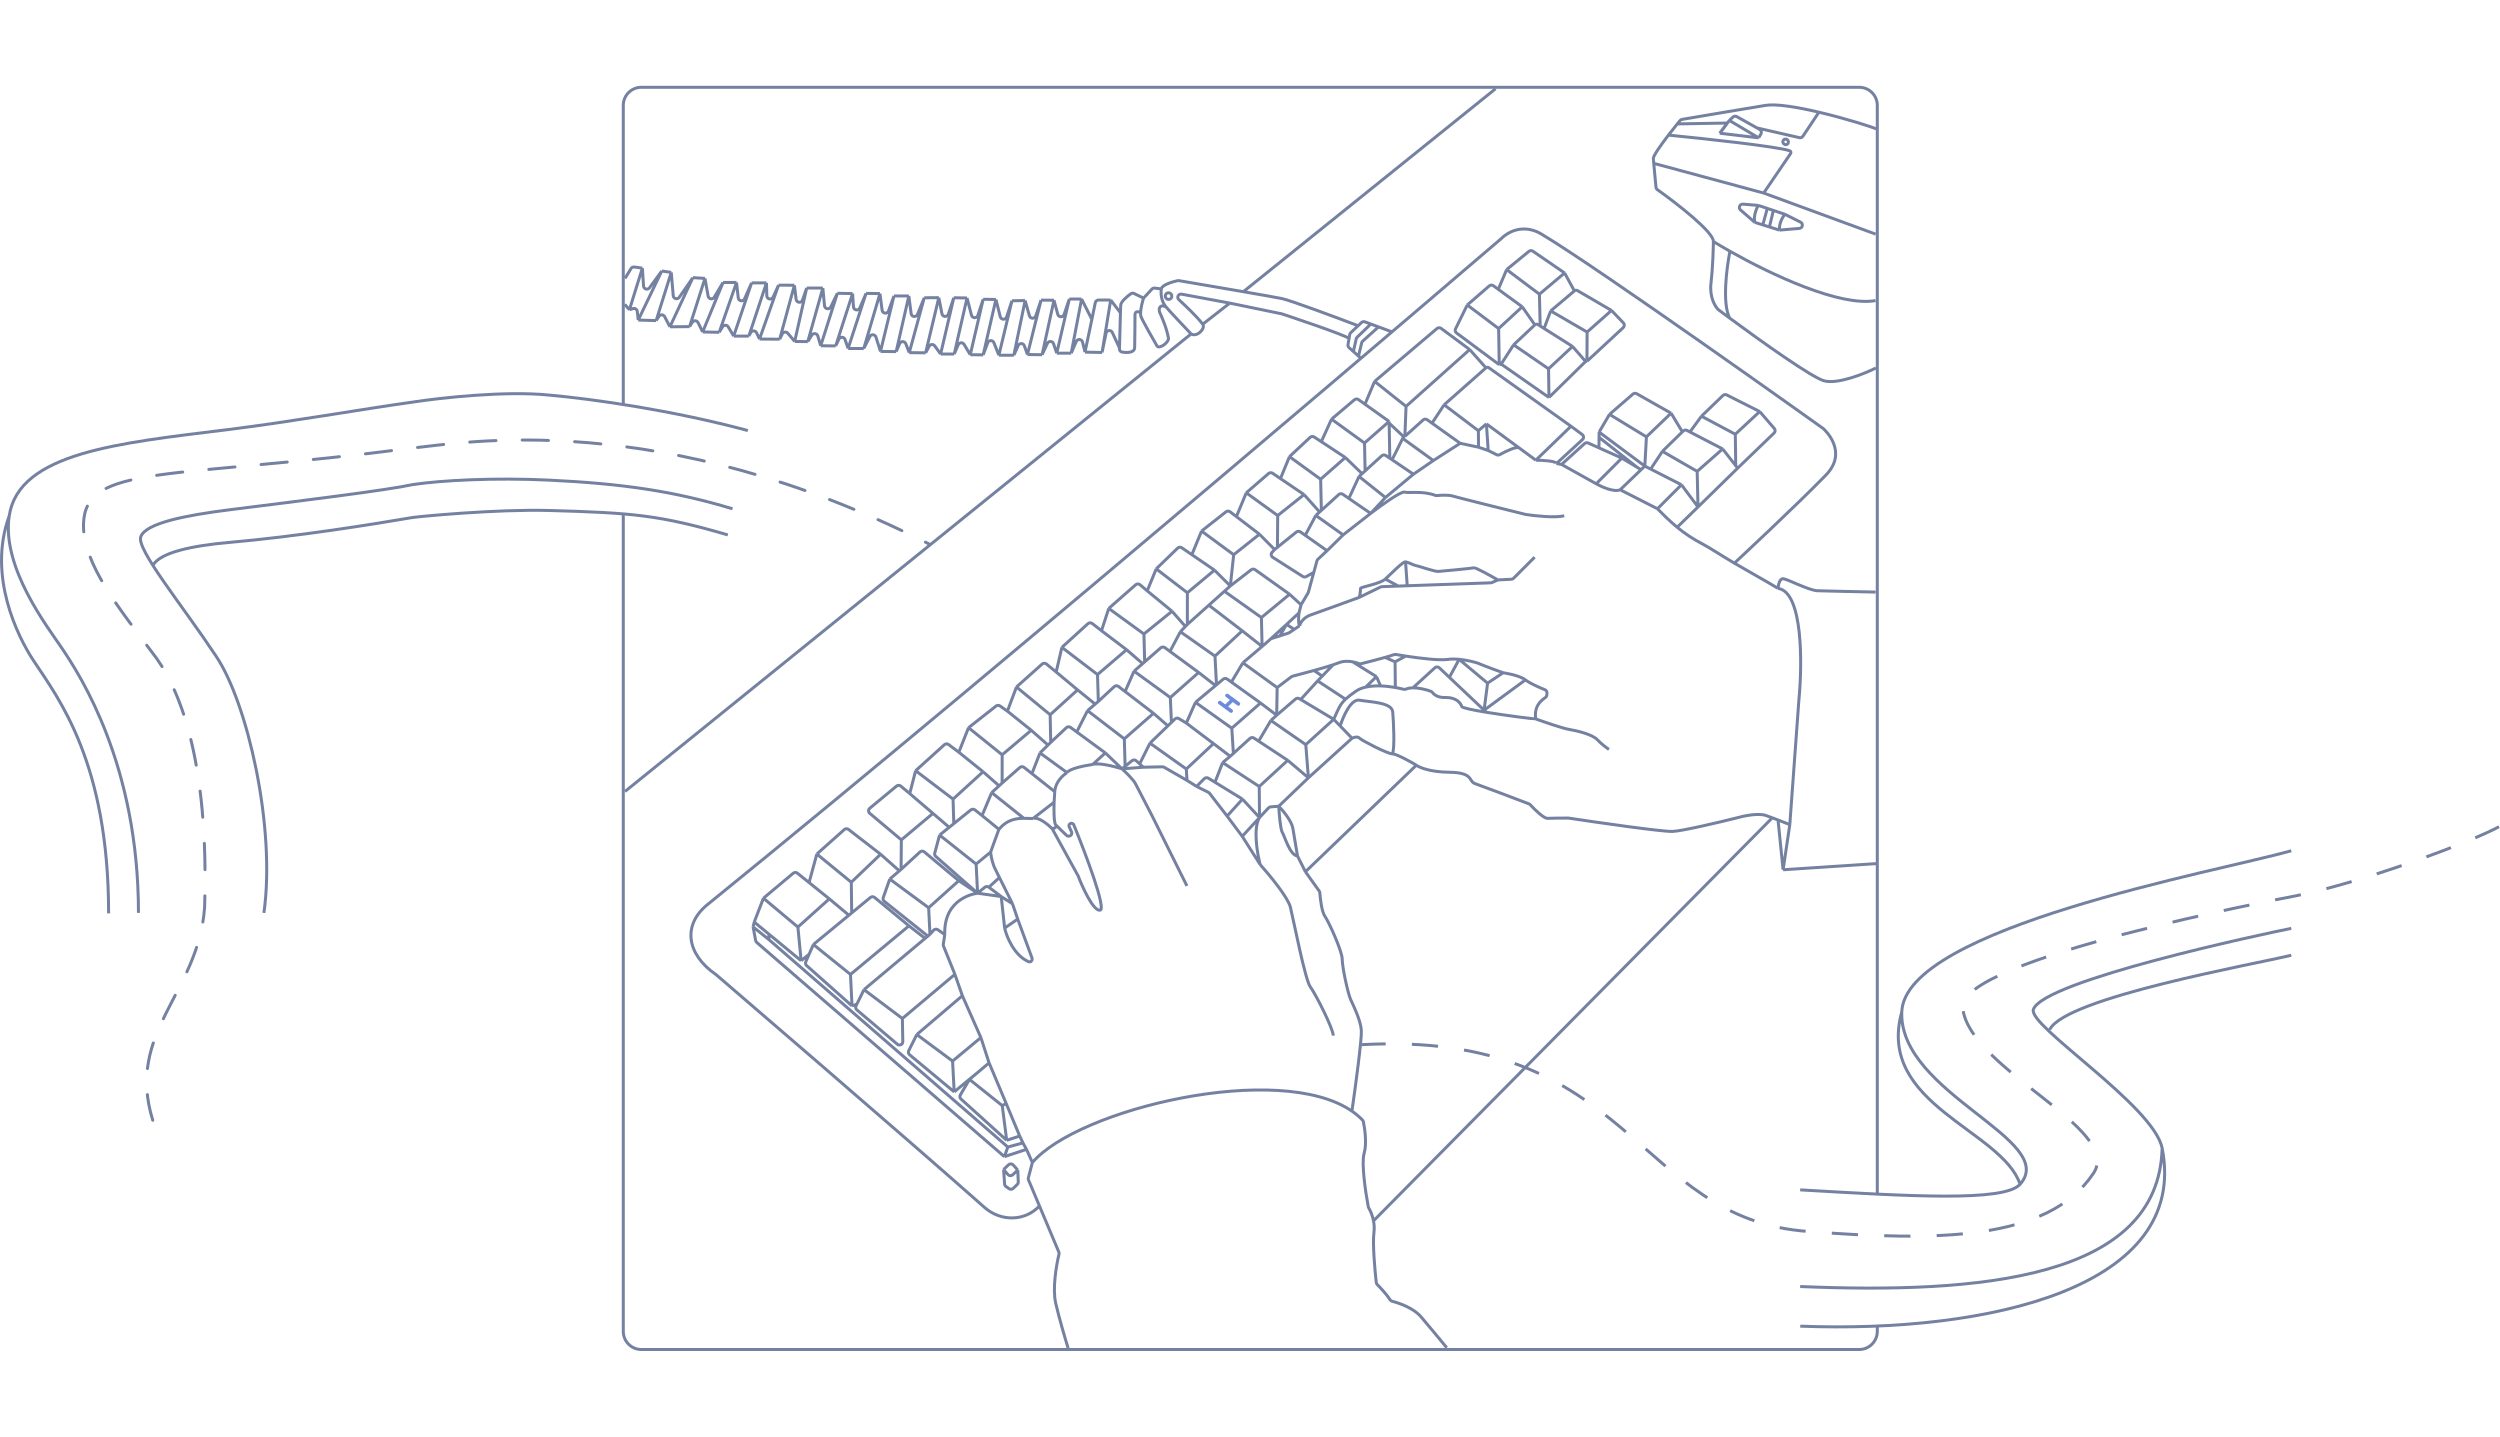 <svg width="8289" height="4763" viewBox="0 0 8289 4763" fill="none" xmlns="http://www.w3.org/2000/svg">
<path d="M506.503 3714.41C415.828 3420.75 657.711 3295.33 678.354 3008.97C693.545 2515.93 594.231 2275.31 502.553 2160.67C399.035 2021.81 272.918 1868.82 276.88 1736.67C282.858 1537.26 560.555 1590.27 1368.73 1485.49C1529.08 1469.16 2185.44 1348.07 3082.73 1804.81" stroke="#7481A1" stroke-width="10" stroke-linecap="round" stroke-linejoin="round" stroke-dasharray="87 87"/>
<path d="M30.478 1710.87C62.252 1500.1 394.53 1469.2 753.009 1424.72C968.666 1397.96 1188.84 1358.29 1368.9 1333.1C1458.49 1319.29 1673.89 1295.29 1818.73 1309.77C1968.48 1323.14 2230.76 1360.63 2479.59 1427.55M30.478 1710.87C4.689 1881.94 158.809 2080.04 205.037 2148.8C267.306 2241.43 459.086 2537.21 459.086 3026.67M30.478 1710.87C-41.98 1908.96 58.421 2110.63 111.284 2190.54C195.03 2317.14 360.115 2529.83 360.115 3028.41M506.885 1874.61C530.399 1832.22 634.753 1809.48 759.084 1798.57C985.983 1778.66 1234.37 1738.65 1366.83 1715.98C1381.62 1713.26 1643.66 1687.62 1821.32 1692.57C2095.97 1700.23 2187.4 1707.58 2413.16 1773.55M875.016 3026.93C914.942 2743.11 820.129 2327.9 715.507 2174.23C603.26 2004.82 450.272 1819.91 466.934 1778.91C484.879 1734.76 610.891 1709.03 764.396 1689.79C994.567 1660.93 1284.04 1625.3 1368.71 1606.65C1465.26 1592.18 1641.5 1583.48 1816.14 1591.7C2067.6 1603.53 2238.12 1629.34 2428.7 1686.95" stroke="#7481A1" stroke-width="10" stroke-linejoin="round"/>
<path d="M6224.35 3958.8V349.422C6224.35 316.285 6197.49 289.422 6164.35 289.422H2126.55C2093.41 289.422 2066.55 316.285 2066.55 349.422V1341.53M6224.35 4396.19V4414.41C6224.35 4447.54 6197.49 4474.41 6164.35 4474.41H2126.55C2093.41 4474.41 2066.55 4447.54 2066.55 4414.41V1703.04" stroke="#7481A1" stroke-width="10"/>
<path d="M4901.72 1428.05L4928.37 1405.33M4901.72 1428.05L4788.19 1342.12M4901.72 1428.05L4902.15 1482.7M4928.37 1405.33L4934.23 1493.7M4928.37 1405.33L5036.76 1485.02M5092.25 1525.83L5208.75 1413.23M5092.25 1525.83L5036.76 1485.02M5092.25 1525.83C5114.34 1525.96 5158.94 1528.34 5160.63 1536.8M5208.75 1413.23L4936.2 1219.17C4933.35 1217.14 4929.48 1217.34 4926.86 1219.65V1219.65M5208.75 1413.23L5245.83 1440.65C5251.39 1444.76 5251.83 1452.91 5246.74 1457.59L5160.63 1536.8M4788.19 1342.12L4747.98 1403.06M4788.19 1342.12L4926.86 1219.65M4557.66 1264.52L4764.5 1089.23C4768.4 1085.93 4774.06 1085.75 4778.16 1088.79L4872.88 1158.98M4557.66 1264.52L4661.89 1347.45M4557.66 1264.52L4525.66 1340.19M4872.88 1158.98L4661.89 1347.45M4872.88 1158.98L4926.86 1219.65M4661.89 1347.45L4657.99 1446.94M4414.86 1389.77L4490.74 1325.47C4494.59 1322.21 4500.15 1321.98 4504.24 1324.91L4525.66 1340.19M4414.86 1389.77L4524.19 1468.86M4414.86 1389.77L4380.87 1464.41M4524.19 1468.86L4605.77 1397.34M4524.19 1468.86L4526.12 1561.4M4605.77 1397.34L4525.66 1340.19M4605.77 1397.34L4605.87 1402.8M4275.36 1514.09L4343.87 1450.12C4347.58 1446.65 4353.19 1446.18 4357.43 1448.97L4380.87 1464.41M4275.36 1514.09L4378.7 1588.95M4275.36 1514.09L4245.44 1586.77M4378.7 1588.95L4460.66 1516.94M4378.7 1588.95L4381.07 1692.24M4460.66 1516.94L4516.05 1570.56M4460.66 1516.94L4380.87 1464.41M4132.14 1633.92L4236.34 1709.38M4132.14 1633.92L4206.14 1569.95C4209.9 1566.69 4215.39 1566.37 4219.51 1569.17L4245.44 1586.77M4132.14 1633.92L4099.41 1712.84M4236.34 1709.38L4323.67 1639.88M4236.34 1709.38L4235.46 1814.5M4323.67 1639.88L4245.44 1586.77M4323.67 1639.88L4375.32 1697.47M3983.86 1760.77L4090.42 1839.26M3983.86 1760.77L4064.99 1696.93C4068.93 1693.82 4074.48 1693.78 4078.47 1696.83L4099.41 1712.84M3983.86 1760.77L3951.71 1839.04M4090.42 1839.26L4175.91 1771.31M4090.42 1839.26L4079.23 1942.84M4175.91 1771.31L4099.41 1712.84M4175.91 1771.31L4226.05 1822.05M3833.58 1886.19L3936.84 1965.33M3833.58 1886.19L3904.57 1817.46C3908.33 1813.83 3914.12 1813.34 3918.43 1816.29L3951.71 1839.04M3833.58 1886.19L3803.66 1958.99M3936.84 1965.33L4026.77 1890.36M3936.84 1965.33L3936.84 2070.3M4026.77 1890.36L4079.23 1942.84M4026.77 1890.36L3951.71 1839.04M3936.84 2070.3L4008.04 2006.57M3936.84 2070.3L3930.32 2077.12M4079.23 1942.84L4148.41 1889.21C4152.25 1886.23 4157.58 1886.12 4161.53 1888.94L4275.87 1970.34M4079.23 1942.84L4059.65 1960.37M4008.04 2006.57L4118.74 2091.44M4008.04 2006.57L4059.65 1960.37M4118.74 2091.44L4028.45 2175.42M4118.74 2091.44L4184.57 2143.38M4028.45 2175.42L3913.62 2094.61M4028.45 2175.42L4033.36 2270.55M3913.62 2094.61L3930.32 2077.12M3913.62 2094.61L3879.18 2159.81M4275.87 1970.34L4182.34 2047.58M4275.87 1970.34L4313.73 2005.25M4182.34 2047.58L4059.65 1960.37M4182.34 2047.58L4184.57 2143.38M4184.57 2143.38L4120.91 2197.59M4184.57 2143.38C4186.7 2142.09 4198.19 2131.93 4213.82 2117.78M4307.05 2031.98L4313.73 2005.25M4307.05 2031.98C4305.61 2042.43 4303.95 2065.64 4308.77 2074.94M4307.05 2031.98C4295.78 2042.45 4281.08 2056.07 4265.78 2070.18M4313.73 2005.25L4336.89 1966.22C4337.4 1965.37 4337.79 1964.45 4338.05 1963.5L4356.01 1897.76M4226.05 1822.05L4217.73 1831.13C4213.11 1836.17 4214.16 1844.16 4219.92 1847.83L4319.63 1911.43C4323.04 1913.61 4327.37 1913.74 4330.9 1911.76L4356.01 1897.76M4226.05 1822.05L4235.46 1814.5M4400.09 1825.95L4369.61 1854.27C4368.11 1855.67 4367.02 1857.45 4366.48 1859.43L4356.01 1897.76M4400.09 1825.95L4327.65 1774.86M4400.09 1825.95L4453.28 1773.54M4235.46 1814.5L4298.42 1763.98C4302.24 1760.92 4307.63 1760.75 4311.64 1763.58L4327.65 1774.86M4327.65 1774.86L4362.72 1708.94M4362.72 1708.94L4453.28 1773.54M4362.72 1708.94L4375.32 1697.47M4453.28 1773.54L4544.59 1702.25M4544.59 1702.25L4472.28 1652.59M4544.59 1702.25L4593.58 1649.53M4544.59 1702.25C4577.05 1677.28 4644.99 1628.19 4657.02 1631.63C4671.74 1635.83 4717.35 1626.65 4758.56 1642.4C4760.29 1643.06 4762.15 1643.33 4764 1643.15C4777.58 1641.79 4803.17 1640.52 4815.97 1644.52C4829.72 1648.82 4983.51 1687.14 5058.69 1705.76C5089.12 1710.42 5157.29 1717.8 5186.5 1710.06M4472.28 1652.59L4452.3 1638.87C4448.09 1635.97 4442.45 1636.36 4438.67 1639.8L4381.07 1692.24M4472.28 1652.59L4505.99 1579.72M4505.99 1579.72L4593.58 1649.53M4505.99 1579.72L4516.05 1570.56M4593.58 1649.53L4686.37 1572.29M4686.37 1572.29L4615.42 1524.26M4686.37 1572.29L4752.43 1526.99M4615.42 1524.26C4618.14 1519.91 4640.1 1475.26 4650.74 1453.47M4615.42 1524.26L4608.01 1519.24M4650.74 1453.47L4752.43 1526.99M4650.74 1453.47L4653.84 1447.84M4752.43 1526.99L4841.51 1469.81M4841.51 1469.81L4747.98 1403.06M4841.51 1469.81L4902.15 1482.7M4747.98 1403.06L4732.16 1391.76C4727.96 1388.77 4722.24 1389.09 4718.4 1392.54L4657.99 1446.94M4657.99 1446.94L4653.84 1447.84M4608.01 1519.24L4594.81 1510.31C4590.6 1507.46 4584.99 1507.86 4581.24 1511.28L4526.12 1561.4M4608.01 1519.24L4605.87 1402.8M4526.12 1561.4L4516.05 1570.56M4381.07 1692.24L4375.32 1697.47M4902.15 1482.7L4934.23 1493.7M4934.23 1493.7L4962.22 1507.61C4965.51 1509.24 4969.38 1509.13 4972.6 1507.36C4993.32 1495.96 5028.63 1479.05 5036.76 1485.02M5160.63 1536.8L5177.49 1539.9M3760.1 2225.29L3880.31 2312.76M3760.1 2225.29L3788.63 2200.34M3760.1 2225.29L3730.33 2292.85M3974.3 2229.66L3880.31 2312.76M3974.3 2229.66L4030.19 2273.2M3974.3 2229.66L3879.18 2159.81M3880.31 2312.76L3884 2395.2M3803.66 1958.99L3886.04 2026.63M3803.66 1958.99L3779.82 1938.72C3775.66 1935.18 3769.53 1935.23 3765.43 1938.84L3676.21 2017.3M3886.04 2026.63L3792.78 2102.05M3886.04 2026.63L3930.32 2077.12M3792.78 2102.05L3676.21 2017.3M3792.78 2102.05L3795.22 2194.59M3676.21 2017.3L3652.12 2091.17M3795.22 2194.59L3848.53 2147.99C3852.42 2144.6 3858.13 2144.36 3862.28 2147.41L3879.18 2159.81M3795.22 2194.59L3788.63 2200.34M3652.12 2091.17L3735.27 2154.14M3652.12 2091.17L3621.34 2067.29C3617.12 2064.01 3611.15 2064.24 3607.2 2067.84L3520.78 2146.37M3735.27 2154.14L3638.91 2236.56M3735.27 2154.14L3788.63 2200.34M3638.91 2236.56L3520.78 2146.37M3638.91 2236.56L3641.62 2325.61M3520.78 2146.37L3501.85 2228.1M3641.62 2325.61L3694.21 2276.72C3698.14 2273.07 3704.14 2272.78 3708.39 2276.04L3730.33 2292.85M3641.62 2325.61L3631.15 2334.54M3824.54 2365.04L3727.83 2449.71M3824.54 2365.04L3730.33 2292.85M3824.54 2365.04L3872.25 2406.57M3727.83 2449.71L3605.88 2356.11M3727.83 2449.71L3730.38 2540.88M3605.88 2356.11L3631.15 2334.54M3605.88 2356.11L3570.05 2426.85M4030.19 2273.2L3963.66 2328.67M4030.19 2273.2L4033.36 2270.55M3963.66 2328.67L4084.15 2414.45M3963.66 2328.67L3933.36 2397.44M4084.15 2414.45L4179.5 2330.88M4084.15 2414.45L4089.36 2498.19M4179.5 2330.88L4082.81 2261.53M4179.5 2330.88L4232.98 2371.43M3933.36 2397.44L4023.53 2465.47M3933.36 2397.44L3908.82 2382.6C3904.55 2380.01 3899.07 2380.63 3895.48 2384.1L3884 2395.2M4023.53 2465.47L3933.36 2549.77M4023.53 2465.47L4078.97 2507.62M3933.36 2549.77L3812.87 2463.99M3933.36 2549.77L3935.57 2587.49M3812.87 2463.99L3872.25 2406.57M3812.87 2463.99L3778.6 2532.66M3872.25 2406.57L3884 2395.2M3935.57 2587.49L3859.88 2543.91C3858.14 2542.91 3856.16 2542.4 3854.16 2542.44L3790.82 2543.8M3935.57 2587.49L3967.36 2607.45M3967.36 2607.45L3993.01 2581.79C3996.6 2578.19 4002.2 2577.53 4006.54 2580.2L4028.32 2593.56M3967.36 2607.45L4006.5 2627.03C4007.98 2627.77 4009.28 2628.84 4010.29 2630.15L4068.62 2705.8M4119.63 2649.6L4068.62 2705.8M4119.63 2649.6L4028.32 2593.56M4119.63 2649.6L4175.99 2710.77M4068.62 2705.8L4118.76 2772.93M4078.97 2507.62L4053.84 2528.33M4078.97 2507.62L4089.36 2498.19M4053.84 2528.33L4175.17 2607.72M4053.84 2528.33L4028.32 2593.56M4175.17 2607.72L4269.68 2520.93M4175.17 2607.72L4175.99 2710.77M4269.68 2520.93L4173.15 2457.35M4269.68 2520.93L4338.13 2578.92M4033.36 2270.55L4055.43 2252.06C4059.28 2248.84 4064.82 2248.63 4068.9 2251.56L4082.81 2261.53M4120.91 2197.59L4234.53 2279.68M4120.91 2197.59L4082.81 2261.53M4234.53 2279.68L4281.67 2243.93C4282.84 2243.04 4284.18 2242.39 4285.6 2242.03C4303.73 2237.39 4330.32 2230.39 4356.65 2223.06M4234.53 2279.68L4232.98 2371.43M4232.98 2371.43L4213.69 2388.8M4232.98 2371.43L4295.45 2317.73C4299.05 2314.64 4304.22 2314.2 4308.28 2316.64L4312.56 2319.21M4089.36 2498.19L4144.35 2448.28C4148.07 2444.91 4153.6 2444.48 4157.8 2447.24L4173.15 2457.35M3501.85 2228.1L3572.89 2287.32M3501.85 2228.1L3469.51 2201.54C3465.32 2198.1 3459.25 2198.23 3455.2 2201.84L3370.2 2277.78M3572.89 2287.32L3481.95 2369.86M3572.89 2287.32L3631.15 2334.54M3481.95 2369.86L3370.2 2277.78M3481.95 2369.86L3483.75 2461.5M3370.2 2277.78L3340.17 2357.91M3483.75 2461.5L3535.58 2412.73C3539.44 2409.1 3545.35 2408.74 3549.62 2411.87L3570.05 2426.85M3483.75 2461.5L3474.79 2470.29M3664.81 2496.34L3623.03 2534.66M3664.81 2496.34L3720.23 2549.19M3664.81 2496.34L3570.05 2426.85M3623.03 2534.66C3597.49 2538.14 3544.75 2548.45 3538.07 2561.83M3623.03 2534.66C3643 2527.76 3696.15 2541.47 3720.23 2549.19M3538.07 2561.83L3448.23 2496.34M3538.07 2561.83C3525.18 2569.33 3498.95 2592.44 3497.11 2624.87M3448.23 2496.34L3474.79 2470.29M3448.23 2496.34L3421.47 2564.99M3720.23 2549.19L3790.82 2543.8M3720.23 2549.19L3730.38 2540.88M3720.23 2549.19C3732.41 2560.3 3758.29 2585.54 3764.33 2597.62C3770.37 2609.71 3802.91 2672.31 3818.43 2702.1L3935.44 2937.48M3340.17 2357.91L3419.18 2421.26M3340.17 2357.91L3315.69 2340.68C3311.72 2337.88 3306.39 2338.02 3302.57 2341.02L3211.28 2412.73M3419.18 2421.26L3322.77 2502.62M3419.18 2421.26L3474.79 2470.29M3322.77 2502.62L3211.28 2412.73M3322.77 2502.62L3322.64 2596.24M3211.28 2412.73L3179.07 2494.04M3322.64 2596.24L3381.32 2544.72C3385.31 2541.21 3391.24 2541.06 3395.41 2544.36L3404.84 2551.83L3421.47 2564.99M3322.64 2596.24L3312.53 2605.49M3497.11 2624.87L3494.99 2659.77M3497.11 2624.87L3421.47 2564.99M3494.99 2659.77L3425.08 2713.89M3494.99 2659.77C3494.14 2680.84 3493.91 2725.27 3499.84 2734.44M3425.08 2713.89L3394.91 2713.23M3425.08 2713.89C3442.35 2707.16 3474.48 2733.32 3488.38 2747.24M3394.91 2713.23L3288.01 2627.94M3394.91 2713.23C3334.21 2712.17 3314.9 2749.62 3311.95 2749.62M3288.01 2627.94L3312.53 2605.49M3288.01 2627.94L3256.06 2703.99M3790.82 2543.8L3778.6 2532.66M3778.6 2532.66L3767.56 2522.59C3763.53 2518.91 3757.41 2518.75 3753.18 2522.21L3730.38 2540.88M3179.07 2494.04L3259.49 2558.79M3179.07 2494.04L3145.14 2468.58C3140.93 2465.42 3135.07 2465.69 3131.16 2469.22L3035.9 2555.36M3259.49 2558.79L3159.95 2649.54M3259.49 2558.79L3312.53 2605.49M3159.95 2649.54L3035.9 2555.36M3159.95 2649.54L3162.39 2730.88M3035.9 2555.36L3016.33 2631.12M3256.06 2703.99L3311.95 2749.62M3256.06 2703.99L3232.54 2685.4C3228.51 2682.22 3222.82 2682.24 3218.82 2685.46L3162.39 2730.88M3311.95 2749.62L3284.5 2825.16M3115.33 2768.75L3236.44 2864.89M3115.33 2768.75L3099.27 2828.42C3098.18 2832.46 3099.48 2836.77 3102.62 2839.54L3241.31 2961.51M3115.33 2768.75L3147.27 2743.05M3236.44 2864.89L3284.5 2825.16M3236.44 2864.89L3241.31 2961.51M3284.5 2825.16C3286.32 2847.03 3293.87 2868.66 3297.41 2876.74L3313.7 2909.49M3241.31 2961.51L3264.99 2941.92C3268.92 2938.66 3274.58 2938.55 3278.65 2941.63V2941.63M3241.31 2961.51L3319.62 2972.61M3241.31 2961.51L3178.86 2920.11M3241.31 2961.51C3241.31 2961.51 3128.17 2972.73 3132.44 3098.78M3319.62 2972.61L3357.02 2996.58M3319.62 2972.61L3278.65 2941.63M3319.62 2972.61L3330.99 3077.2M3357.02 2996.58L3313.7 2909.49M3357.02 2996.58L3374.26 3047.28M3313.7 2909.49L3278.65 2941.63M3162.39 2730.88L3147.27 2743.05M3147.27 2743.05L3093.28 2696.9M3016.33 2631.12L2986.67 2606.39C2982.6 2603 2976.7 2602.99 2972.61 2606.37L2883.86 2679.79C2878.57 2684.17 2878.54 2692.27 2883.8 2696.68L2988.48 2784.68M3016.33 2631.12L3093.28 2696.9M2988.48 2784.68L3093.28 2696.9M2988.48 2784.68L2987.63 2882.57M2987.63 2882.57L3050.12 2824.95C3054.19 2821.2 3060.4 2821.05 3064.64 2824.6L3178.86 2920.11M2987.63 2882.57L2981.92 2887.46M3178.86 2920.11L3079.01 3009.71M3079.01 3009.71L2950.11 2914.66M3079.01 3009.71L3083.34 3097.92M2950.11 2914.66L2928.46 2976.17C2926.9 2980.59 2928.31 2985.5 2931.97 2988.42L3076.36 3103.77M2950.11 2914.66L2981.92 2887.46M3132.44 3098.78L3109.85 3082.81C3105.28 3079.58 3099 3080.3 3095.28 3084.49L3083.34 3097.92M3132.44 3098.78L3127.55 3130.75C3127.25 3132.7 3127.48 3134.69 3128.22 3136.52L3166.04 3230.56M3330.99 3077.2C3337.97 3107.57 3362.8 3167.24 3409.7 3188.35C3417.53 3191.88 3424.54 3183.99 3421.57 3175.93L3374.26 3047.28M3330.99 3077.2L3374.26 3047.28M4213.69 2388.8L4329.45 2468.9M4213.69 2388.8L4173.15 2457.35M4329.45 2468.9L4422.06 2384.94M4329.45 2468.9L4338.13 2578.92M4422.06 2384.94L4443.51 2407.08M4422.06 2384.94C4437.51 2350.71 4442.43 2335.91 4461.22 2318.28M4422.06 2384.94L4312.56 2319.21M4338.13 2578.92L4482.83 2447.67M4338.13 2578.92L4239.75 2673.15M4482.83 2447.67C4488.49 2444.88 4501.26 2440.85 4507.12 2447.05C4514.44 2454.81 4599.73 2499.2 4616.96 2499.63M4482.83 2447.67L4443.51 2407.08M4175.99 2710.77L4205.77 2678.74C4207.65 2676.72 4210.21 2675.48 4212.96 2675.27L4239.75 2673.15M4175.99 2710.77L4118.76 2772.93M4175.99 2710.77C4154.16 2746.41 4168.39 2829.52 4178.24 2866.63M4239.75 2673.15C4253.77 2687.43 4282.78 2722.13 4286.67 2746.75C4290.55 2771.36 4298.54 2818 4302.05 2838.24M4239.75 2673.15C4241.09 2697.95 4245.39 2750.15 4251.87 2760.51C4259.96 2773.47 4276.15 2835.01 4302.05 2838.24M4118.76 2772.93L4178.24 2866.63M3083.34 3097.92L3076.36 3103.77M2864.7 3281.23L2991.94 3376.99M2864.7 3281.23L3067.35 3111.33M2864.7 3281.23L2840.98 3329.32M2991.94 3376.99L3166.04 3230.56M2991.94 3376.99L2993.29 3453.64C2993.46 3463.1 2982.39 3468.35 2975.17 3462.22L2840.9 3348.3C2837.06 3345.03 2835.92 3339.57 2838.16 3335.05L2840.98 3329.32M3166.04 3230.56L3190.84 3301.41M3190.84 3301.41L3039.75 3430.13M3190.84 3301.41L3252.22 3440.17M3039.75 3430.13L3158.38 3518.11M3039.75 3430.13L3012.96 3483.74C3010.68 3488.31 3011.84 3493.85 3015.76 3497.11L3163.69 3620.25M3158.38 3518.11L3252.22 3440.17M3158.38 3518.11L3163.69 3620.25M3252.22 3440.17L3279.37 3524.01M3163.69 3620.25L3246.91 3551.47M3279.37 3524.01L3336.03 3658.63M3279.37 3524.01L3246.91 3551.47M3214.45 3578.92L3184.19 3630.23C3181.53 3634.74 3182.41 3640.48 3186.29 3643.99L3337.8 3780.86M3214.45 3578.92L3323.04 3665.72M3214.45 3578.92L3246.91 3551.47M3337.8 3780.86L3323.04 3665.72M3337.8 3780.86L3380.88 3766.68M3323.04 3665.72L3336.03 3658.63M3336.03 3658.63L3380.88 3766.68M3380.88 3766.68L3391.66 3789.46M3076.36 3103.77L3067.35 3111.33M3013.74 3069.75L2899.98 2975.72C2895.92 2972.36 2890.04 2972.35 2885.97 2975.7L2823.86 3026.89M3013.74 3069.75L2819.85 3230.83M3013.74 3069.75L3067.35 3111.33M2819.85 3230.83L2696.81 3131.58M2819.85 3230.83L2824.95 3335.2M2696.81 3131.58L2682.64 3163.91M2696.81 3131.58L2814.6 3034.52M2824.95 3335.2L2840.98 3329.32M2824.95 3335.2L2674.46 3201.55C2670.89 3198.38 2669.77 3193.28 2671.68 3188.91L2682.64 3163.91M2645.5 3073.83L2749.76 2980.24M2645.5 3073.83L2531.25 2978.1M2645.5 3073.83L2656.21 3185.27M2749.76 2980.24L2814.6 3034.52M2749.76 2980.24L2682.56 2926.2M2531.25 2978.1L2630.01 2895.31C2634.03 2891.94 2639.88 2891.88 2643.97 2895.17L2682.56 2926.2M2531.25 2978.1L2500.77 3057.15M2656.21 3185.27L2682.64 3163.91M2656.21 3185.27L2549.28 3097.13M2814.6 3034.52L2823.86 3026.89M2919.71 2832.36L2981.92 2887.46M2919.71 2832.36L2813.4 2750.08C2809.21 2746.84 2803.3 2747.04 2799.35 2750.56L2708.34 2831.64M2919.71 2832.36L2822.59 2925.23M2708.34 2831.64L2822.59 2925.23M2708.34 2831.64L2682.56 2926.2M2822.59 2925.23L2823.86 3026.89M2500.77 3057.15L2549.28 3097.13M2500.77 3057.15L2496.96 3073.16M2549.28 3097.13L2549.33 3115.3M2549.33 3115.3L3341.57 3803.12M2549.33 3115.3L2496.96 3073.16M3341.57 3803.12L3391.66 3789.46M3341.57 3803.12L3330.19 3835.01M3391.66 3789.46L3403.47 3810.8M3330.19 3835.01L2508.98 3124.65C2507.1 3123.02 2505.82 3120.8 2505.37 3118.34L2496.96 3073.16M3330.19 3835.01L3403.47 3810.8M3403.47 3810.8L3422.92 3854.52M3327.56 3877.71L3343.73 3862.13C3348.23 3857.8 3355.42 3858.07 3359.57 3862.73L3374.56 3879.52M3327.56 3877.71L3341.8 3894.33C3345.87 3899.07 3353.06 3899.48 3357.64 3895.23L3374.56 3879.52M3327.56 3877.71L3330.82 3925.84C3331.05 3929.14 3332.74 3932.16 3335.44 3934.07L3345.44 3941.16C3349.75 3944.21 3355.62 3943.77 3359.43 3940.11L3372.8 3927.25C3375.06 3925.07 3376.29 3922.02 3376.16 3918.87L3374.56 3879.52M3422.92 3854.52L3409.62 3905.13C3409 3907.47 3409.17 3909.93 3410.11 3912.17C3415.36 3924.67 3433.87 3968.69 3446.4 3998.5M3422.92 3854.52C3574.94 3676.48 4241.33 3517.78 4482.48 3684.08M5177.49 1539.9L5253.88 1470.7C5257.12 1467.77 5261.79 1467.03 5265.77 1468.82L5301.46 1484.84M5177.49 1539.9L5292.34 1603.98M5292.34 1603.98L5377.38 1518.91M5292.34 1603.98C5310.38 1614.29 5351.54 1632.71 5371.86 1623.87M5377.38 1518.91L5301.46 1484.84M5377.38 1518.91L5428.34 1549.59M5371.86 1623.87L5495.54 1686.84M5371.86 1623.87L5441.18 1557.32M5495.54 1686.84L5575.06 1607.29M5495.54 1686.84C5508.49 1700.17 5533.88 1725.98 5560.77 1748.14M5575.06 1607.29L5472.9 1555.27M5575.06 1607.29L5629.87 1680.98M5453.58 1545.42L5441.18 1557.32M5453.58 1545.42L5302.03 1432.59M5453.58 1545.42L5458.89 1448.4M5453.58 1545.42L5472.9 1555.27M5441.18 1557.32L5428.34 1549.59M5895.32 1950.9C5896.05 1939.48 5900.62 1917.09 5912.99 1918.86C5928.45 1921.07 5998.02 1957.52 6025.63 1958.63C6047.72 1959.51 6163.67 1961.94 6218.89 1963.05M5895.32 1950.9C5858.83 1928.42 5807.73 1900.79 5750.55 1867.23M5895.32 1950.9C5978.26 1962.55 5975.97 2201.66 5964.45 2319.77L5934.26 2734.04M4308.77 2074.94L4291.12 2086.78M4308.77 2074.94C4310.81 2066.49 4321.05 2047.46 4345.65 2038.94C4370.25 2030.42 4463.78 1996.36 4507.47 1980.39M4213.82 2117.78C4228.86 2104.15 4247.74 2086.83 4265.78 2070.18M4213.82 2117.78L4243.65 2108.2M4265.78 2070.18L4243.65 2108.2M4265.78 2070.18L4291.12 2086.78M4243.65 2108.2L4272 2099.09C4272.98 2098.78 4273.91 2098.33 4274.77 2097.75L4291.12 2086.78M5302.03 1432.59L5336.45 1373.89M5302.03 1432.59L5301.84 1450.09M5336.45 1373.89L5458.89 1448.4M5336.45 1373.89L5414.1 1306.7C5417.61 1303.66 5422.66 1303.16 5426.71 1305.45L5540.71 1369.93M5458.89 1448.4L5540.71 1369.93M5540.71 1369.93L5577.99 1431.8M5301.46 1484.84L5301.84 1450.09M5301.84 1450.09L5428.34 1549.59M5472.9 1555.27L5511.94 1496.38M5511.94 1496.38L5627.16 1562.86M5511.94 1496.38L5577.99 1431.8M5627.16 1562.86L5711.68 1488.48M5627.16 1562.86L5629.87 1680.98M5711.68 1488.48L5755.01 1544.13M5711.68 1488.48L5603.12 1432.22M5629.87 1680.98L5761.34 1552.27M5629.87 1680.98L5560.77 1748.14M5761.34 1552.27L5755.01 1544.13M5761.34 1552.27L5882.16 1435.73C5886.36 1431.68 5886.66 1425.05 5882.85 1420.63L5834.51 1364.54M5560.77 1748.14C5587.37 1770.07 5615.4 1788.34 5643.53 1802.85C5665.9 1814.39 5713.12 1845.25 5750.55 1867.23M5577.99 1431.8L5580.73 1429.12C5584.12 1425.8 5589.27 1425.04 5593.48 1427.22L5603.12 1432.22M5641.4 1379.96L5712.49 1311.34C5715.85 1308.1 5720.9 1307.33 5725.07 1309.43L5834.51 1364.54M5641.4 1379.96L5753.56 1439.73M5641.4 1379.96L5603.12 1432.22M5834.51 1364.54L5753.56 1439.73M5753.56 1439.73L5755.01 1544.13M5018.6 1143.23L5134.33 1222.83M5018.6 1143.23L4977.21 1207.15M5018.6 1143.23L5088.94 1077.11M5134.33 1222.83L5213.9 1148.66M5134.33 1222.83L5135.76 1317.81M5213.9 1148.66L5257.27 1198.43M5213.9 1148.66L5119.53 1089.04M5135.76 1317.81L5257.27 1198.43M5135.76 1317.81L4977.21 1207.15M5257.27 1198.43L5261.71 1197.84M4977.21 1207.15L4970.85 1209.15M5141.48 1030.89L5262.23 1100.89M5141.48 1030.89L5119.53 1089.04M5141.48 1030.89L5220 964.544M5262.23 1100.89L5343.07 1029.34M5262.23 1100.89L5261.71 1197.84M5343.07 1029.34L5230.48 963.633C5227.15 961.687 5222.95 962.052 5220 964.544V964.544M5343.07 1029.34L5382.5 1070.52C5386.75 1074.96 5386.54 1082.02 5382.04 1086.19L5261.71 1197.84M5119.53 1089.04L5106.59 1080.86M5104.1 975.383L5187.6 905.107M5104.1 975.383L4995.42 893.835M5104.1 975.383L5106.59 1080.86M5187.6 905.107L5082.41 832.874C5078.38 830.105 5073 830.332 5069.22 833.43L4995.42 893.835M5187.6 905.107L5220 964.544M4995.42 893.835L4967.74 959.264M5106.59 1080.86L5099.11 1076.13C5095.89 1074.1 5091.71 1074.5 5088.94 1077.11V1077.11M4864.87 1011.18L4937.78 947.968C4941.65 944.611 4947.33 944.373 4951.47 947.392L4967.74 959.264M4864.87 1011.18L4968.91 1089.41M4864.87 1011.18L4825.95 1090.33C4823.61 1095.09 4825 1100.85 4829.26 1104.01L4970.85 1209.15M4968.91 1089.41L5047.11 1017.15M4968.91 1089.41L4970.85 1209.15M5047.11 1017.15L4967.74 959.264M5047.11 1017.15L5088.94 1077.11M4653.84 1447.84L4605.87 1402.8M5750.55 1867.23C5750.55 1867.23 5955.77 1676.26 6053.92 1575.18C6128.94 1497.92 6050.85 1425.98 6045.09 1420.86C6044.85 1420.64 6044.95 1420.7 6044.69 1420.52C6036.25 1414.49 5301.32 889.741 5110.52 775.928C5065.53 749.093 5014.9 754.951 4977.26 791.319C4977.09 791.477 4977.17 791.422 4977 791.571C4971.39 796.376 3384.43 2156.62 2348.45 2997.06C2260.45 3066.07 2276.84 3164.66 2373.57 3231.06C2373.9 3231.29 2373.89 3231.25 2374.2 3231.51C2384.03 3239.96 3005.93 3774.07 3264.33 4003.37C3317.54 4050.59 3398.24 4050.48 3446.4 3998.5M3446.4 3998.5C3469.22 4052.79 3503.42 4134.13 3510.73 4151.52C3511.66 4153.74 3511.81 4156.12 3511.24 4158.45C3502.42 4194.51 3489.1 4271.94 3500.21 4320.58C3511.71 4370.9 3532.49 4441.07 3541.45 4469.87M4328.26 2890.39L4696.15 2537.06M4328.26 2890.39L4373.94 2954.27C4375.14 2955.94 4375.83 2957.91 4375.98 2959.96C4377.58 2981.97 4382.8 3023.88 4392.75 3037.82C4405.8 3056.1 4450.19 3154.07 4450.19 3180.19C4450.19 3206.32 4469.02 3294.38 4478.77 3315.3C4488.53 3336.21 4510.83 3382.22 4513.62 3415.68C4515.85 3442.46 4493.79 3605.77 4482.48 3684.08M4328.26 2890.39L4302.05 2838.24M4696.15 2537.06C4675.5 2524.73 4630.74 2499.97 4616.96 2499.63M4696.15 2537.06C4705.74 2544.57 4741.13 2559.77 4805.98 2560.52C4887.04 2561.47 4868.19 2590.7 4890.81 2598.25C4908.63 2604.19 5015.69 2644.77 5069.35 2665.21C5070.98 2665.83 5072.39 2666.81 5073.57 2668.09C5088.73 2684.62 5118.85 2714.02 5131.17 2713.29C5143.8 2712.55 5181.23 2712.35 5199.17 2712.35C5199.72 2712.35 5200.23 2712.39 5200.78 2712.47C5302.88 2727.91 5513.57 2758.17 5545.91 2756.67C5578.34 2755.16 5699.56 2726.49 5756.11 2712.35C5778.42 2705.75 5829.45 2694.81 5855.08 2703.86C5861.54 2706.14 5868.77 2708.79 5876.22 2711.57M4616.96 2499.63C4625.02 2479.25 4620.31 2393.18 4617.77 2360.84C4615.24 2328.49 4542.98 2327.86 4507.48 2321.52C4479.08 2316.44 4453 2376.44 4443.51 2407.08M4983.89 2230.62C4983.89 2230.62 5036.14 2237.81 5057.69 2254.3M4983.89 2230.62C4983.89 2230.62 4920.24 2207.8 4899.22 2198.49C4886.84 2194.5 4862.75 2188.45 4837.92 2186.11M4983.89 2230.62L4932.21 2265.1M5057.69 2254.3C5072.63 2265.72 5103.22 2279.24 5122.13 2286.77C5126.74 2288.61 5129.63 2293.24 5129.17 2298.18L5128.56 2304.67C5128.24 2308.09 5126.32 2311.14 5123.47 2313.07C5104.83 2325.66 5085.83 2345.7 5091.92 2383.67M5057.69 2254.3L4920.65 2354.7M5091.92 2383.67C5089.97 2384.45 4998.6 2373.17 4927.93 2361.59M5091.92 2383.67C5120.05 2393.81 5181.45 2414.94 5202 2418.37C5227.67 2422.65 5279.03 2434.42 5296.14 2452.62C5309.84 2467.18 5327.53 2480.09 5334.66 2484.73M4684.7 2280.57C4705.29 2280.3 4729.23 2286.68 4744.09 2292.02C4746.84 2293 4748.94 2295.18 4750.73 2297.48C4756.13 2304.44 4769.11 2313.48 4792.73 2312.64C4828.23 2312.01 4842.8 2330.4 4846.61 2342.44C4848.07 2347.06 4884 2354.39 4927.93 2361.59M4684.7 2280.57C4676.55 2280.68 4668.92 2281.83 4662.59 2284.5C4659.79 2285.68 4656.69 2286.16 4653.75 2285.39C4646.02 2283.36 4636.67 2281.27 4626.35 2279.46M4684.7 2280.57L4757.31 2214.18C4761.57 2210.28 4768.11 2210.34 4772.3 2214.3L4805.53 2245.76M4927.93 2361.59L4920.65 2354.7M4592.4 2179.67C4567.71 2186.67 4534.4 2195.25 4512.56 2200.71C4510.09 2201.33 4507.5 2201.04 4505.14 2200.09C4499.98 2198 4492.93 2195.8 4484.87 2194.31M4592.4 2179.67C4604.7 2176.18 4614.86 2173.09 4620.41 2170.97C4622.86 2170.03 4625.53 2169.57 4628.12 2170.02C4637.39 2171.64 4648.58 2173.48 4660.8 2175.35M4592.4 2179.67L4625.51 2194.34M4625.51 2194.34L4660.8 2175.35M4625.51 2194.34L4626.35 2279.46M4660.8 2175.35C4708.66 2182.66 4772.41 2190.36 4799.07 2186.44C4811.1 2184.67 4824.62 2184.86 4837.92 2186.11M4626.35 2279.46C4611.44 2276.83 4594.5 2274.77 4577.43 2274.25M4484.87 2194.31C4470.71 2191.71 4453.42 2191.35 4437.75 2197.86C4433.33 2199.69 4427.27 2201.86 4420.06 2204.24M4484.87 2194.31L4563.79 2243.43M4563.79 2243.43L4527.92 2278.25M4563.79 2243.43L4577.43 2274.25M4527.92 2278.25C4516.2 2280.93 4505.51 2285.06 4496.7 2291.08C4480.69 2302.02 4469.58 2310.43 4461.22 2318.28M4527.92 2278.25C4543.28 2274.74 4560.41 2273.73 4577.43 2274.25M4420.06 2204.24C4403.21 2209.81 4380.03 2216.56 4356.65 2223.06M4420.06 2204.24L4384.1 2241.71M4368.81 2257.64L4461.22 2318.28M4368.81 2257.64L4312.56 2319.21M4368.81 2257.64L4384.1 2241.71M4356.65 2223.06L4384.1 2241.71M4507.47 1980.39C4508.85 1972.66 4511.44 1956.04 4510.78 1951.4C4509.95 1945.6 4574.53 1936.91 4593.16 1919.93M4507.47 1980.39L4577.4 1946.22C4578.78 1945.54 4580.3 1945.16 4581.84 1945.11L4636.2 1943.2M4593.16 1919.93C4611.79 1902.95 4651.53 1861.53 4660.22 1862.77M4593.16 1919.93L4636.2 1943.2M4660.22 1862.77C4668.92 1864.01 4690.03 1875.2 4694.58 1875.2C4699.14 1875.2 4756.27 1895.49 4768.69 1894.66C4781.1 1893.83 4880.46 1884.31 4887.08 1882.65C4892.38 1881.33 4942.28 1908.88 4966.57 1922.82M4660.22 1862.77L4665.8 1942.15M4966.57 1922.82L5011.19 1920.56C5013.91 1920.42 5016.48 1919.27 5018.41 1917.35L5088.27 1847.45M4966.57 1922.82L4946.54 1931.52C4945.27 1932.07 4943.92 1932.38 4942.54 1932.42L4665.8 1942.15M4636.2 1943.2L4665.8 1942.15M5934.26 2734.04C5925.85 2730.67 5911.08 2724.85 5895.24 2718.78M5934.26 2734.04L5912.03 2883.79M5895.24 2718.78L5912.03 2883.79M5895.24 2718.78C5888.96 2716.37 5882.51 2713.92 5876.22 2711.57M5912.03 2883.79L6221.63 2863.39M4482.48 3684.08C4495.53 3693.07 4507.33 3703.01 4517.73 3713.96C4519.06 3715.35 4519.97 3717.07 4520.37 3718.96C4525.45 3742.8 4532.22 3792.94 4522.84 3824.23C4513.22 3856.33 4527.82 3954.28 4536.69 4001.36C4536.96 4002.8 4537.53 4004.12 4538.29 4005.37C4543.39 4013.67 4550.41 4029.02 4554.02 4047.87M3499.84 2734.44C3505.77 2743.6 3494.67 2746.79 3488.38 2747.24M3499.84 2734.44L3535.81 2769.53C3540.1 2773.72 3547.02 2773.45 3550.98 2768.96V2768.96C3553.74 2765.82 3554.36 2761.33 3552.57 2757.56L3545.05 2741.73C3540.89 2732.96 3552.48 2725.32 3558.9 2732.6V2732.6C3559.51 2733.3 3560 2734.06 3560.35 2734.93C3598.89 2829.1 3669.4 3015.52 3647.12 3017.93C3624.73 3020.35 3589.39 2942.79 3574.52 2903.7L3488.38 2747.24M4932.21 2265.1L4837.92 2186.11M4932.21 2265.1L4920.65 2354.7M4837.92 2186.11L4805.53 2245.76M4805.53 2245.76L4920.65 2354.7M4178.24 2866.63C4208.21 2900.03 4270.2 2975.03 4278.4 3007.82C4288.64 3048.81 4327.34 3249.21 4344.41 3271.99C4361.48 3294.76 4419.53 3408.63 4420.67 3433.68M4796.86 4468.54C4779 4446.74 4736.84 4395.63 4711.12 4365.6C4687.39 4337.91 4641.18 4320.92 4616.22 4314.55C4612.6 4313.62 4609.64 4311.04 4607.73 4307.83C4599.59 4294.16 4578.76 4271.57 4566.26 4258.84C4564.53 4257.07 4563.41 4254.79 4563.14 4252.33C4558.34 4209.99 4550.69 4123.4 4555.43 4087.03C4557.23 4073.18 4556.31 4059.82 4554.02 4047.87M4554.02 4047.87L5876.22 2711.57" stroke="#7481A1" stroke-width="10"/>
<path d="M4041.54 2333.32L4079.05 2360.96C4080.86 2362.3 4083.37 2362.12 4084.97 2360.55C4087 2358.57 4086.77 2355.25 4084.49 2353.58L4072.18 2344.5C4070.94 2343.59 4070.81 2341.78 4071.91 2340.7L4085.82 2327.11C4086.7 2326.26 4088.07 2326.16 4089.05 2326.89L4103.23 2337.34C4105.04 2338.67 4107.55 2338.5 4109.16 2336.93C4111.18 2334.95 4110.95 2331.63 4108.67 2329.95L4071.17 2302.31C4069.36 2300.98 4066.85 2301.16 4065.24 2302.73C4063.22 2304.7 4063.45 2308.02 4065.73 2309.7L4077.96 2318.71C4079.2 2319.63 4079.32 2321.44 4078.22 2322.51L4064.31 2336.1C4063.44 2336.96 4062.07 2337.05 4061.08 2336.33L4046.99 2325.94C4045.18 2324.6 4042.67 2324.78 4041.06 2326.35C4039.04 2328.33 4039.27 2331.65 4041.54 2333.32Z" fill="#6B8ADB" stroke="#6B8ADB" stroke-width="3"/>
<path d="M4513.11 1188.53L4504.2 1180.58M4616.9 1100.98L4570.6 1083.83M4545.11 1074.38L4525.55 1067.14C4521.63 1065.68 4517.22 1066.58 4514.17 1069.45L4502.96 1080.05M4545.11 1074.38L4499.8 1118.01C4498.24 1119.51 4497.16 1121.43 4496.69 1123.53L4487.3 1165.5M4545.11 1074.38L4570.6 1083.83M4487.3 1165.5L4472.98 1152.73C4470.16 1150.21 4468.83 1146.42 4469.46 1142.69L4472.9 1122.36M4487.3 1165.5L4504.2 1180.58M4570.6 1083.83L4518.04 1131.31C4516.4 1132.79 4515.24 1134.74 4514.72 1136.89L4504.2 1180.58M4502.96 1080.05L4478.37 1103.29C4476.63 1104.93 4475.48 1107.09 4475.08 1109.45L4472.9 1122.36M4502.96 1080.05C4431.11 1052.61 4279.92 996.175 4249.99 989.896C4236.27 987.018 4184.43 977.86 4122.48 967.117M3850.48 957.897C3852.35 944.858 3886.14 934.514 3904.61 930.542C3905.93 930.257 3907.27 930.237 3908.6 930.463C3963.95 939.857 4050.11 954.568 4122.48 967.117M3850.48 957.897C3848.07 974.802 3850.48 998.952 3865.57 1017.06M3850.48 957.897L3828.63 955.192C3825.11 954.757 3821.6 956.04 3819.2 958.639L3791.63 988.442M3865.57 1017.06C3877.64 1031.55 3927.86 1084.61 3949.18 1107.15M3865.57 1017.06L3857.84 1014.69C3850.67 1012.49 3843.45 1017.96 3843.62 1025.45L3843.73 1030.61C3843.77 1032.2 3844.15 1033.76 3844.82 1035.2C3849.51 1045.14 3868.66 1087.25 3874.17 1121.68C3876.19 1134.34 3843.79 1159.16 3836.19 1147.01C3828.6 1134.85 3789.2 1064.63 3783.53 1051.26C3782.07 1047.83 3781.57 1043.04 3781.7 1037.55M3949.18 1107.15C3969.17 1119.37 3997.98 1088.45 3987.78 1074.94M3949.18 1107.15L2072.19 2624.15M3987.78 1074.94C3966.97 1047.38 3927.99 1011.63 3908.35 993.194C3905.42 990.438 3904.37 986.254 3905.59 982.42V982.42C3907.2 977.376 3912.32 974.319 3917.52 975.285L4077.51 1004.98M3987.78 1074.94L4077.51 1004.98M4077.51 1004.98L4249.36 1040.48C4249.78 1040.57 4250.18 1040.68 4250.59 1040.81C4262.92 1044.89 4460.44 1110.38 4472.9 1122.36M3791.63 988.442L3760.17 973.173C3756.71 971.49 3752.6 971.724 3749.46 973.956C3736.07 983.457 3716.32 1000.3 3715.77 1012.43C3715.61 1016.03 3715.32 1025.07 3714.95 1037.27M3791.63 988.442C3787.87 999.869 3782.08 1021.64 3781.7 1037.55M3781.7 1037.55C3778.54 1034 3773.98 1033.34 3769.97 1033.77C3765.71 1034.22 3763.2 1038.3 3763.17 1042.58C3763.02 1075.07 3762.61 1133.23 3762.03 1152.46C3761.5 1170.03 3737.42 1170.21 3720 1167.23C3714.95 1166.36 3711.55 1161.79 3711.68 1156.67C3711.71 1155.72 3711.73 1154.76 3711.76 1153.79M3714.95 1037.27L3682.62 994.721M3714.95 1037.27C3714.04 1068.18 3712.66 1119.36 3711.76 1153.79M3682.62 994.721H3642.3C3637.08 994.721 3632.57 998.399 3631.53 1003.52L3620.2 1058.94M3682.62 994.721L3654 1168.66M3620.2 1058.94L3586.15 991.528M3620.2 1058.94L3597.44 1167.52M3586.15 991.528H3545.36M3586.15 991.528L3551.74 1170.95M3545.36 991.528L3528.17 1042.71C3524.7 1053.04 3509.93 1052.57 3507.12 1042.05L3494.65 995.431M3545.36 991.528L3503.75 1170.95M3494.65 995.431L3451.73 995.076M3494.65 995.431L3455.2 1176.09M3451.73 995.076L3434.21 1047.5C3430.78 1057.76 3416.14 1057.42 3413.19 1047.01L3398.88 996.496M3451.73 995.076L3406.64 1175.52M3398.88 996.496L3355.25 997.205M3398.88 996.496L3361.51 1177.8M3355.25 997.205L3337.57 1050.88C3334.12 1061.34 3319.14 1060.81 3316.45 1050.13L3302.05 992.947M3355.25 997.205L3311.81 1177.8M3302.05 992.947L3259.85 992.238M3302.05 992.947L3259.82 1176.66M3259.85 992.238L3242.15 1045.79C3238.71 1056.21 3223.8 1055.71 3221.05 1045.09L3206.3 987.98M3259.85 992.238L3216.98 1176.09M3206.3 987.98L3162.32 987.27M3206.3 987.98L3163.85 1173.8M3162.32 987.27L3144.31 1041.53C3140.74 1052.27 3125.24 1051.28 3123.07 1040.17L3112.67 986.915M3162.32 987.27L3118.72 1173.8M3112.67 986.915L3064.44 987.27M3112.67 986.915L3069.02 1169.8M3064.44 987.27L3042.06 1042.5C3037.81 1052.98 3022.41 1051 3020.95 1039.78L3013.36 981.238M3064.44 987.27L3014.75 1169.23M3013.36 981.238H2964.06M3013.36 981.238L2971.33 1165.8M2964.06 981.238L2945.96 1030.92C2942.02 1041.75 2926.2 1039.99 2924.72 1028.56L2917.6 973.432M2964.06 981.238L2919.34 1165.23M2917.6 973.432L2871.49 972.722M2917.6 973.432L2863.93 1155.51M2871.49 972.722L2850.85 1020.97C2846.3 1031.6 2830.53 1028.91 2829.76 1017.38L2826.81 973.432M2871.49 972.722L2811.95 1155.51M2826.81 973.432L2776.44 972.367M2826.81 973.432L2770.81 1146.94M2776.44 972.367L2754.59 1017.48C2749.74 1027.5 2734.78 1024.8 2733.74 1013.72L2728.21 954.981M2776.44 972.367L2721.11 1146.37M2728.21 954.981H2674.66M2728.21 954.981L2678.27 1132.65M2674.66 954.981L2660.93 994.782C2657.12 1005.81 2641.03 1004.11 2639.61 992.532L2633.88 945.756M2674.66 954.981L2634.85 1132.08M2633.88 945.756L2581.38 945.401M2633.88 945.756L2585.15 1124.65M2581.38 945.401L2563.43 984.97C2558.61 995.603 2542.72 992.385 2542.42 980.712L2541.3 937.949M2581.38 945.401L2518.31 1124.08M2541.3 937.949H2492M2541.3 937.949L2482.89 1114.36M2492 937.949L2468.69 990.786C2464.15 1001.07 2448.94 998.734 2447.69 987.567L2441.99 936.53M2492 937.949L2432.62 1114.36M2441.99 936.53H2397.3M2441.99 936.53L2384.63 1101.79M2397.3 936.53L2368.14 985.504C2362.93 994.255 2349.65 991.837 2347.86 981.812L2337.36 923.047M2397.3 936.53L2329.79 1100.65M2337.36 923.047L2297.28 920.564M2337.36 923.047L2286.38 1082.93M2297.28 920.564L2252.15 985.695C2246.28 994.172 2233.01 990.631 2232.15 980.353L2225.64 903.178M2297.28 920.564L2221.25 1083.5M2225.64 903.178L2194.08 898.564M2225.64 903.178L2175.55 1062.93M2194.08 898.564L2153.58 954.134C2147.51 962.451 2134.37 958.632 2133.71 948.361L2129.89 888.983M2194.08 898.564L2116.14 1061.21M2129.89 888.983L2102.99 885.339C2098.64 884.751 2094.37 886.795 2092.1 890.543L2072.42 923.046M2129.89 888.983L2086.88 1027.06M3711.76 1153.79L3687.99 1102.35C3683.54 1092.72 3669.38 1094.35 3667.23 1104.74L3654 1168.66M3654 1168.66L3597.44 1167.52M3597.44 1167.52L3589.24 1134.09C3586.73 1123.86 3572.65 1122.67 3568.46 1132.34L3551.74 1170.95M3551.74 1170.95H3503.75M3503.75 1170.95L3493.13 1139.68C3489.94 1130.3 3476.95 1129.58 3472.75 1138.56L3455.2 1176.09M3455.2 1176.09L3406.64 1175.52M3406.64 1175.52L3396.37 1146.5C3393.06 1137.15 3380.04 1136.61 3375.97 1145.66L3361.51 1177.8M3361.51 1177.8H3311.81M3311.81 1177.8L3295.44 1136.35C3291.74 1126.98 3278.45 1127.09 3274.91 1136.51L3259.82 1176.66M3259.82 1176.66L3216.98 1176.09M3216.98 1176.09L3196.58 1141.96C3191.98 1134.26 3180.59 1135.01 3177.04 1143.24L3163.85 1173.8M3163.85 1173.8H3118.72M3118.72 1173.8L3099.29 1146.89C3094.54 1140.31 3084.54 1140.97 3080.69 1148.12L3069.02 1169.8M3069.02 1169.8L3014.75 1169.23M3014.75 1169.23L3003.26 1139.73C2999.7 1130.59 2986.87 1130.32 2982.94 1139.31L2971.33 1165.8M2971.33 1165.8L2919.34 1165.23M2919.34 1165.23L2904.29 1117.62C2901.32 1108.23 2888.44 1107.18 2883.99 1115.96L2863.93 1155.51M2863.93 1155.51H2811.95M2811.95 1155.51L2801.81 1125.72C2798.63 1116.37 2785.7 1115.62 2781.46 1124.54L2770.81 1146.94M2770.81 1146.94L2721.11 1146.37M2721.11 1146.37L2711.51 1113.95C2708.81 1104.86 2696.65 1103.21 2691.63 1111.25L2678.27 1132.65M2678.27 1132.65L2634.85 1132.08M2634.85 1132.08L2612 1104.96C2606.89 1098.89 2597.22 1100.07 2593.72 1107.2L2585.15 1124.65M2585.15 1124.65L2518.31 1124.08M2518.31 1124.08L2508.42 1103.41C2504.5 1095.22 2492.91 1095.04 2488.73 1103.1L2482.89 1114.36M2482.89 1114.36H2432.62M2432.62 1114.36L2414.53 1083.82C2410.3 1076.68 2399.99 1076.61 2395.67 1083.7L2384.63 1101.79M2384.63 1101.79L2329.79 1100.65M2329.79 1100.65L2314.5 1069.69C2310.69 1061.98 2299.91 1061.43 2295.33 1068.7L2286.38 1082.93M2286.38 1082.93L2221.25 1083.5M2221.25 1083.5L2203.66 1049.84C2199.77 1042.39 2189.3 1041.88 2184.71 1048.92L2175.55 1062.93M2175.55 1062.93L2116.14 1061.21M2116.14 1061.21L2112.97 1032.54C2112.2 1025.62 2105.29 1021.15 2098.67 1023.27L2086.88 1027.06M2071.58 1009.2L2086.88 1027.06M4122.48 967.117L4958.67 294.23M3884.7 985.754V985.754C3881.39 994.747 3868.85 995.217 3864.87 986.497L3864.63 985.956C3863.3 983.039 3863.34 979.681 3864.75 976.801V976.801C3868.63 968.867 3879.91 968.771 3883.92 976.638L3884.19 977.168C3885.55 979.834 3885.74 982.946 3884.7 985.754Z" stroke="#7481A1" stroke-width="10"/>
<path d="M6219.76 1220.09C6181.38 1239.29 6093.35 1274.68 6048.22 1262.7C6008.32 1252.11 5841.25 1133.27 5735.19 1054.94M5681 800.876C5680.62 827.749 5678.47 893.011 5672.94 939.078C5667.42 985.146 5686.76 1016.63 5697.12 1026.61C5708.48 1035.14 5721.32 1044.69 5735.19 1054.94M5681 800.876C5696.85 810.62 5715.33 821.526 5735.78 833.077M5681 800.876C5681.88 769.478 5560 674.87 5495.12 628.703C5492.52 626.848 5490.88 623.999 5490.57 620.815C5488.44 598.839 5485.06 563.349 5483.15 541.604M6218.6 996.662C6099.95 1017.52 5873.25 910.72 5735.78 833.077M5735.78 833.077C5724.87 887.301 5709.48 1007.59 5735.19 1054.94M6220.9 427.729C6214.34 423.13 6123.48 393.796 6030.83 372.009M5531.94 448.001C5505.99 481.823 5481.26 516.796 5481.85 525.622C5482.06 528.837 5482.53 534.484 5483.15 541.604M5531.94 448.001C5653.09 459.8 5888.09 485.273 5933.62 499.635C5938.34 501.123 5939.07 505.936 5936.29 510.021L5847.62 640.044M5531.94 448.001C5541.98 434.914 5552.2 421.999 5561.21 410.838M5847.62 640.044L5483.15 541.604M5847.62 640.044L6218.9 776.266M5829.71 680.997C5823.74 691.235 5813.08 716.831 5818.2 737.307M5829.71 680.997L5859.71 691.003M5829.71 680.997L5779.03 676.858C5768.45 675.994 5762.9 689.142 5770.91 696.116L5818.2 737.307M5818.2 737.307L5844.76 745.611M5917.97 710.432C5911.15 718.537 5898.02 740.379 5900.07 762.903M5917.97 710.432L5879.8 697.702M5917.97 710.432L5969.85 736.536C5979.76 741.523 5976.89 756.384 5965.84 757.322L5900.07 762.903M5900.07 762.903L5866.71 752.475M5701.79 441.679L5830.99 457.036M5701.79 441.679C5710.32 432.294 5733.73 399.196 5733.73 399.196M5701.79 441.679L5727.16 407.938M5830.99 457.036L5733.73 399.196M5830.99 457.036L5838.5 444.443C5841.67 439.127 5839.84 432.24 5834.44 429.212L5825.29 424.087M5733.73 399.196L5745.81 388.166C5749.31 384.968 5754.47 384.375 5758.61 386.695L5825.29 424.087M5733.73 399.196L5727.16 407.938M5859.71 691.003L5844.76 745.611M5859.71 691.003L5879.8 697.702M5844.76 745.611L5866.71 752.475M5879.8 697.702L5866.71 752.475M5561.21 410.838C5564.37 406.918 5567.39 403.213 5570.19 399.794C5571.86 397.752 5574.17 396.398 5576.77 395.954C5643.85 384.512 5786.88 360.251 5853.68 349.414C5890.27 343.477 5961.06 355.603 6030.83 372.009M5561.21 410.838L5727.16 407.938M5825.29 424.087L5966.01 456.424C5970.46 457.448 5975.09 455.609 5977.62 451.805L6030.83 372.009M5926.2 477.86V477.86C5922.61 480.573 5917.57 480.191 5914.43 476.969L5913.66 476.188C5909.74 472.157 5910.53 465.529 5915.31 462.545V462.545C5918.32 460.662 5922.16 460.768 5925.07 462.815L5925.96 463.444C5930.9 466.927 5931.02 474.214 5926.2 477.86Z" stroke="#7481A1" stroke-width="10"/>
<path d="M8285.79 2741.02C8195.74 2790.79 7823.84 2930.75 7590.96 2974.43L7590.93 2974.43C7590.19 2974.57 6489.8 3179.45 6507.48 3341.84C6529.76 3546.46 7040.15 3741.48 6941.2 3889.9C6789.82 4116.97 6414.4 4115.27 5996.54 4083.08C5419.49 4043.48 5412.4 3414.23 4513.85 3463.77" stroke="#7481A1" stroke-width="10" stroke-dasharray="87 87"/>
<path d="M7168.78 3806.44C7140.12 3665.28 6724.13 3401.9 6741.83 3347.24C6772.74 3251.79 7509.23 3095.58 7596.94 3078.09M7168.78 3806.44C7259.57 4269.75 6591.72 4420.9 5968.91 4397.03M7168.78 3806.44C7157.93 4242.48 6558.95 4290.16 5968.65 4265.62M7596.94 2820.85C7353.21 2889.41 6315.37 3075.93 6305.5 3355.43M6305.5 3355.43C6295.96 3625.85 6828.52 3779.06 6697.75 3926.58M6305.5 3355.43C6219.7 3662.3 6638.38 3746.8 6697.75 3926.58M6697.75 3926.58C6645.35 3985.68 6329.09 3966.07 5968.59 3945.12M6796.17 3413.77C6847.13 3307.62 7481.37 3195.88 7596.94 3167.22" stroke="#7481A1" stroke-width="10"/>
</svg>
